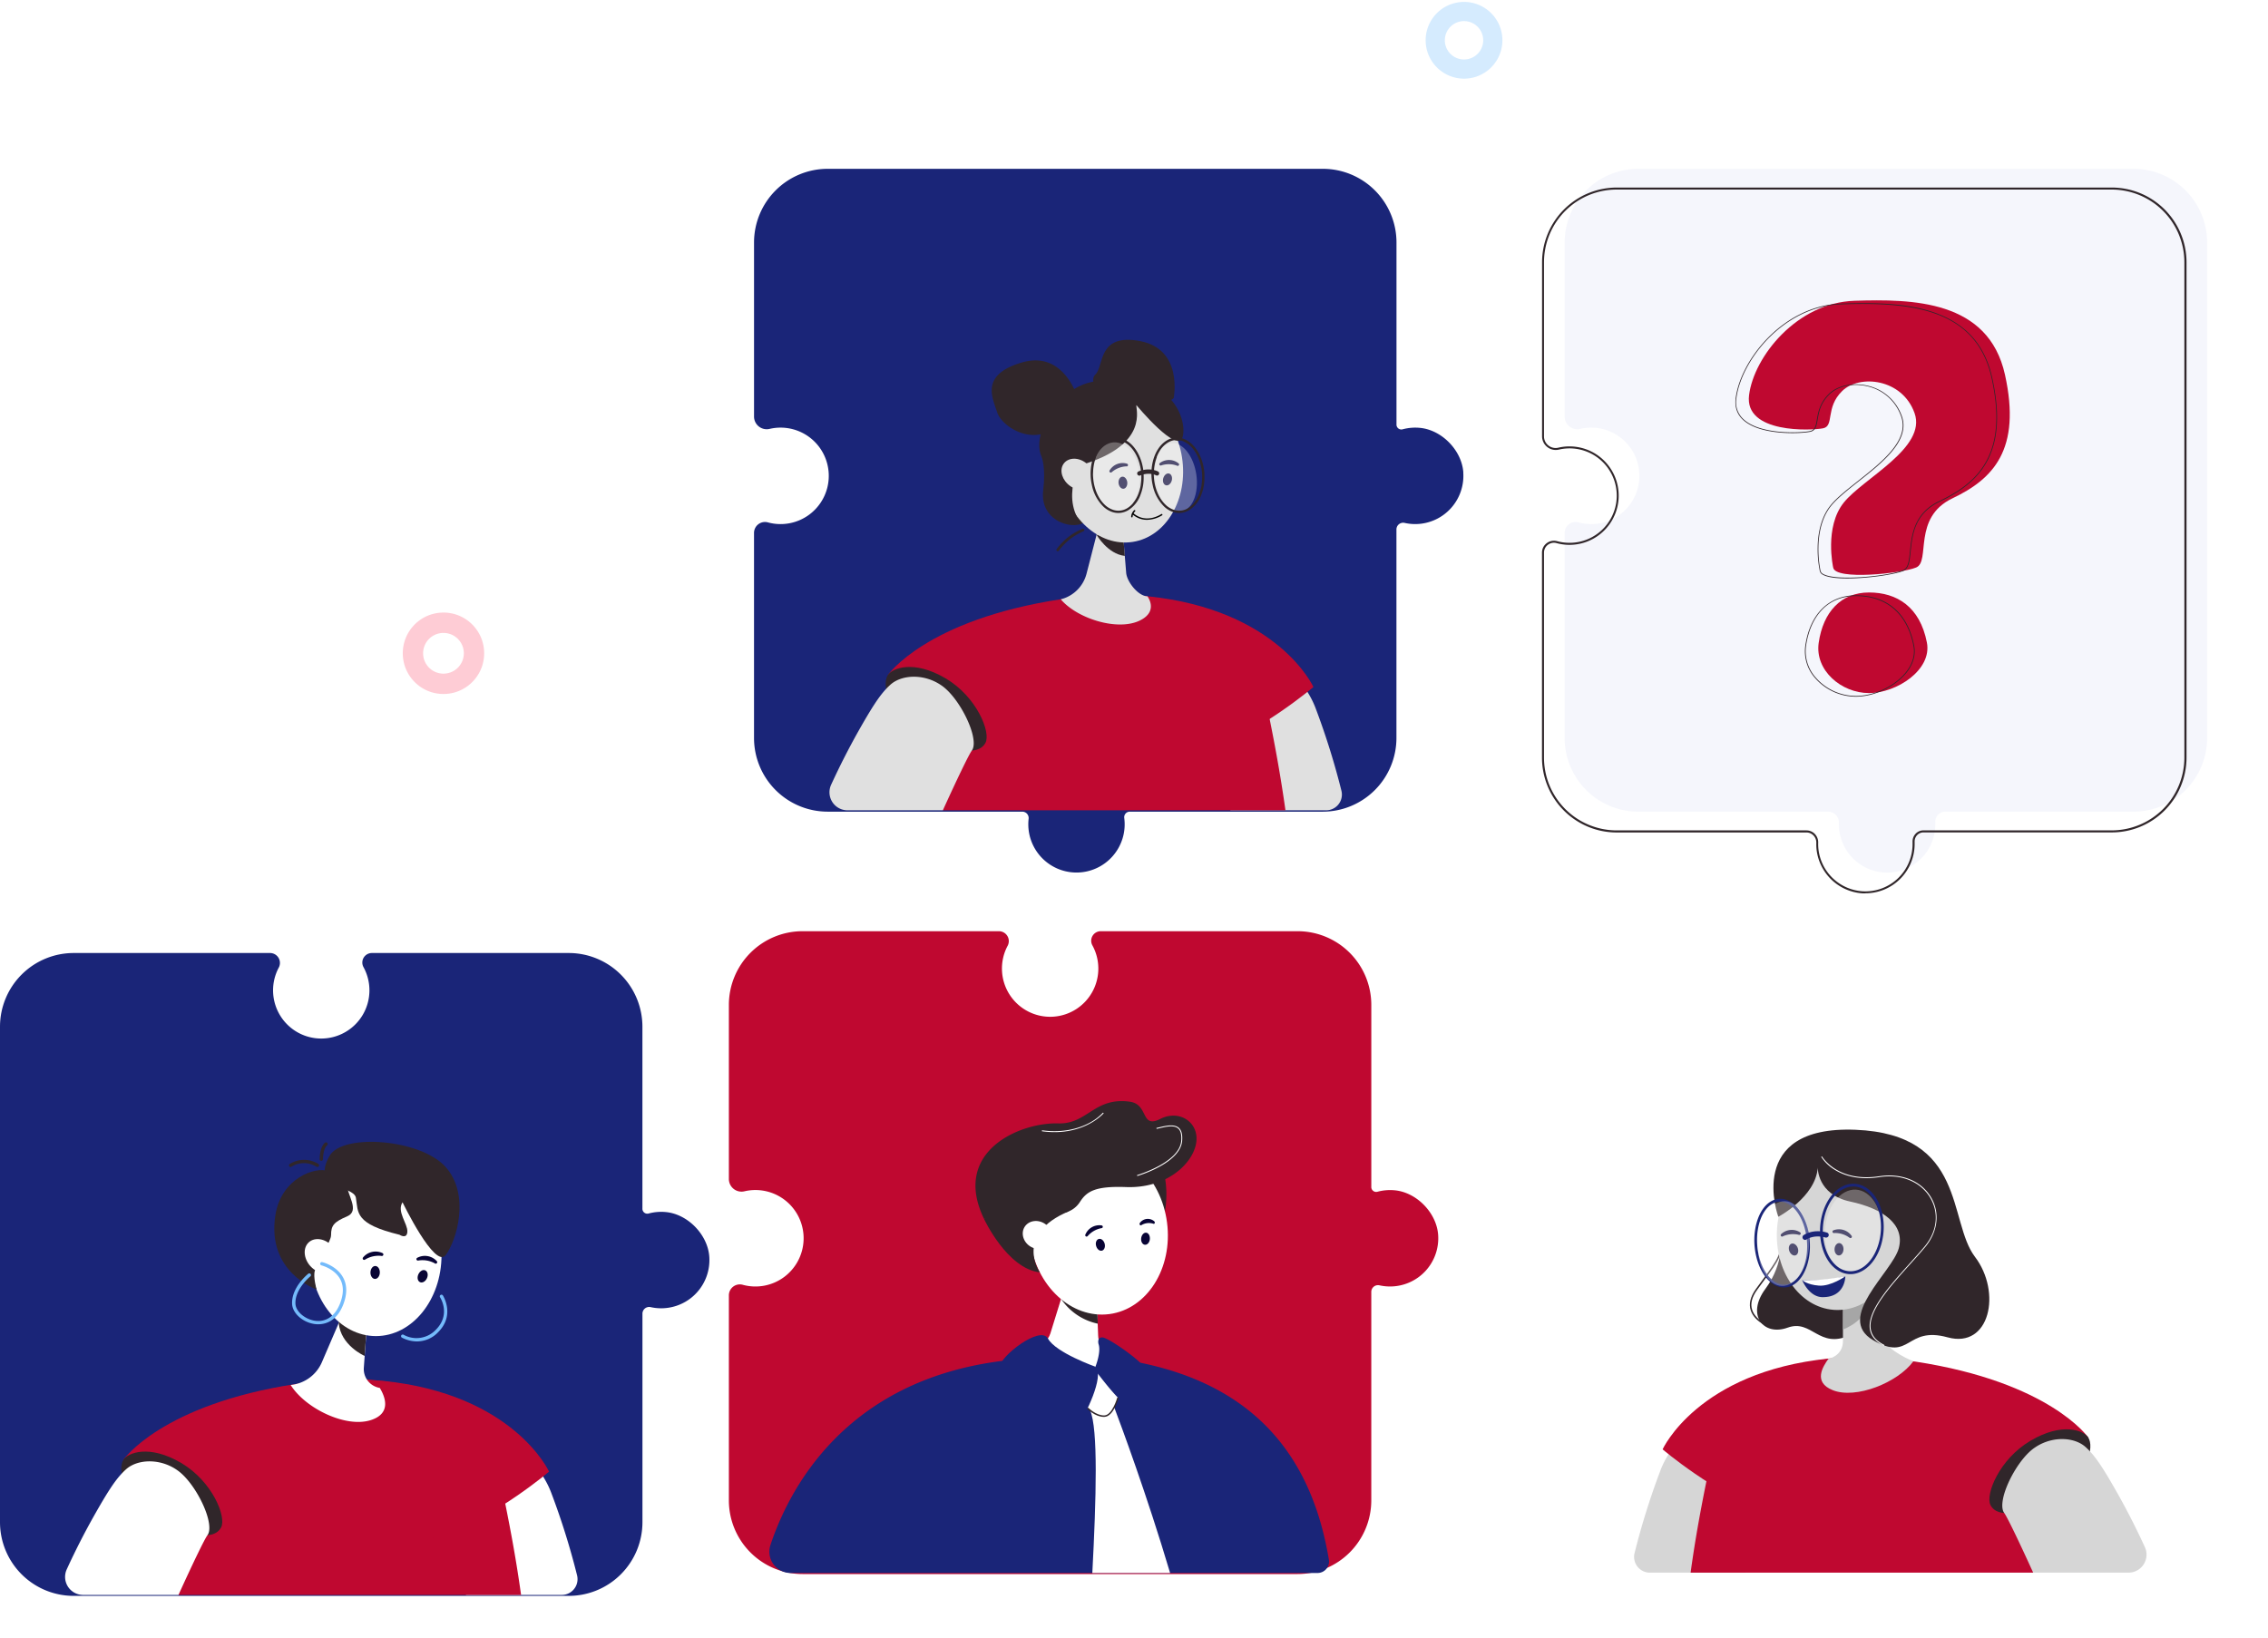 <svg width="591" height="427" fill="none" xmlns="http://www.w3.org/2000/svg"><path opacity=".3" d="M381.5 18a7.5 7.5 0 100-15 7.5 7.5 0 000 15z" stroke="#74BBFB" stroke-width="5"/><path d="M381.317 123.14c-.393-5.724-5.574-11.067-11.279-11.618a12.74 12.74 0 00-4.468.354 1.268 1.268 0 01-1.568-.698 1.257 1.257 0 01-.102-.614v-47.35c0-5.096-2.023-9.983-5.623-13.586A19.188 19.188 0 00344.703 44H215.689a19.193 19.193 0 00-13.575 5.627 19.226 19.226 0 00-5.626 13.587v45.363a3.31 3.31 0 001.253 2.587 3.3 3.3 0 002.804.625 12.554 12.554 0 0114.24 6.925 12.58 12.58 0 01-3.843 15.372 12.552 12.552 0 01-10.834 2.076 2.847 2.847 0 00-2.491.473 2.85 2.85 0 00-1.133 2.27v53.433a19.234 19.234 0 005.624 13.589 19.202 19.202 0 0013.577 5.629h50.714a1.652 1.652 0 011.241.567 1.667 1.667 0 01.398 1.306 12.578 12.578 0 007.427 12.932 12.537 12.537 0 0014.538-3.279 12.57 12.57 0 002.955-9.898 1.448 1.448 0 01.358-1.143 1.441 1.441 0 011.093-.485h50.276c5.093 0 9.977-2.025 13.578-5.629a19.226 19.226 0 005.624-13.589v-54.325a1.748 1.748 0 012.111-1.724 12.553 12.553 0 0014.356-7.405 12.572 12.572 0 00.946-5.722l.017-.022z" fill="#1A2578"/><path d="M345.582 211.202h-24.968c-1.675-6.192-3.222-11.692-4.503-16.029-1.627-5.535-2.807-9.189-3.218-9.95-1.644-3.063 4.669-12.458 9.894-15.315a10.178 10.178 0 012.907-1.116c3.226-.634 5.443 1.203 7.533 3.803 1.552 1.925 4.747 3.5 7.471 7.753a23.352 23.352 0 012.155 4.324 193.348 193.348 0 016.702 21.441 4.106 4.106 0 01-3.973 5.089z" fill="#E0E0E0"/><path d="M305.833 103.79s2.583-12.69-8.683-14.877c-11.266-2.188-9.447 6.664-11.699 8.673-2.251 2.008 2.4 8.952 7.791 10.3 5.39 1.348 12.591-4.096 12.591-4.096z" fill="#30262A"/><path d="M334.967 211.201h-89.274s-3.593-12.75-2.894-18.71c.315-2.696.687-5.312 1.128-7.82.292-1.703.618-3.349.98-4.936.083-.381.19-.756.319-1.124a5.935 5.935 0 011.04-1.882c3.629-4.275 11.9 1.689 14.554-3.964 0 0 4.599-10.388 16.832-15.315a34.061 34.061 0 016.265-1.842 41.567 41.567 0 0112.643-.407l1.211.14h.031l1.232.157c9.806 1.282 21.046 4.083 26.669 13.294a23.56 23.56 0 012.959 7.771c.7 3.501 1.443 7.089 2.186 10.843 1.443 7.176 2.881 14.956 4.119 23.795z" fill="#BF0830"/><path d="M231.345 175.959l25.462 17.63s45.712 6.66 58.058 2.07c14.112-5.251 27.39-16.593 27.39-16.593s-9.155-20.194-43.26-23.659c-3.965-.403-18.637.192-22.515.778-35.176 5.343-45.135 19.774-45.135 19.774z" fill="#BF0830"/><path d="M231.345 175.959c-1.605 2.477-.031 9.662 8.507 14.856 8.539 5.194 15.062 6.358 16.955 2.774 1.425-2.7-2.265-11.989-10.401-16.781-8.385-4.94-13.911-2.612-15.061-.849z" fill="#30262A"/><path d="M253.239 195.637c-.717.954-3.611 6.905-7.546 15.565h-24.854a4.683 4.683 0 01-3.949-2.159 4.696 4.696 0 01-.318-4.492 191.008 191.008 0 017.127-14.003c3.427-6.056 5.298-8.939 7.209-10.987.35-.372.699-.714 1.058-1.046a7.191 7.191 0 011.556-1.077c3.2-1.662 7.974-1.404 11.704 1.151.179.118.358.245.533.381 3.24 2.481 6.518 8.047 7.607 12.213.498 1.947.529 3.57-.127 4.454zm23.188-39.416c4.372 5.102 14.917 8.348 20.662 5.482 4.896-2.437 1.906-6.274 1.906-6.274-2.387-.057-5.334-3.75-5.535-6.127l-.236-2.927-.118-1.448-.385-4.639-.341-4.165-1.403-17.066-4.464 17.346-.761 2.958-2.623 10.191a9.284 9.284 0 01-6.623 6.634l-.079.035z" fill="#E0E0E0"/><path d="M285.73 139.361s2.868 5.045 7.376 5.535l-.385-4.638c-2.811-.56-6.991-.897-6.991-.897zm-14.26-20.164s1.08 2.669.371 8.599c-1.04 8.677 8.989 10.672 11.052 7.92.254-.337-2.339-14.418-2.339-14.418l-3.313-1.313-5.771-.788z" fill="#30262A"/><path d="M295.184 141.243c8.759-1.361 14.5-11.231 12.823-22.047-1.677-10.815-10.136-18.48-18.895-17.12-8.759 1.36-14.5 11.231-12.824 22.046 1.677 10.816 10.137 18.481 18.896 17.121z" fill="#E0E0E0"/><path d="M296.131 105.589c-.345.669 3.712 10.353-14.558 15.656-18.27 5.304-10.584-19.078 3.095-21.73 19.748-3.824 24.714 9.097 23.551 14.204-1.163 5.106-12.088-8.13-12.088-8.13z" fill="#30262A"/><path d="M283.108 117.714s-6.374 9.224-2.457 17.035c0 0-5.168-4.148-5.544-5.934-.376-1.785-.214-8.489-.214-8.489l8.215-2.612z" fill="#30262A"/><path d="M278.88 126.684c2.064 1.435 4.604 1.221 5.683-.481 1.08-1.702.263-4.245-1.801-5.689-2.063-1.444-4.599-1.22-5.683.482-1.084 1.702-.258 4.249 1.801 5.688z" fill="#E0E0E0"/><path d="M293.723 121.547a.369.369 0 00-.061-.691 3.933 3.933 0 00-4.512 1.75.367.367 0 00.092.508.403.403 0 00.272.047.396.396 0 00.239-.139 6.255 6.255 0 013.742-1.471.363.363 0 00.228-.004zm-2.239 4.411c.11.875.704 1.505 1.312 1.426.608-.078 1.049-.84.944-1.706-.105-.866-.699-1.505-1.311-1.427-.612.079-1.05.841-.945 1.707zm15.407-4.529a.366.366 0 00.205-.665 3.954 3.954 0 00-4.844-.083.367.367 0 00-.109.503.403.403 0 00.507.109 6.273 6.273 0 014.022.066c.064.046.14.07.219.07zm-3.764 3.225c-.232.84.074 1.659.686 1.825.612.166 1.29-.377 1.521-1.217.232-.84-.078-1.658-.686-1.829-.608-.17-1.272.377-1.521 1.221z" fill="#080435"/><path opacity=".3" d="M291.335 133.546c3.419-.212 5.939-4.468 5.628-9.507-.312-5.039-3.336-8.952-6.756-8.74-3.42.212-5.939 4.468-5.628 9.507.311 5.039 3.336 8.952 6.756 8.74zm9.605-11.019c-.174 4.814 2.134 9.601 5.155 10.66 3.021 1.059 5.618-2.009 5.793-6.84.175-4.831-2.134-9.626-5.155-10.659-3.021-1.033-5.605 2.026-5.793 6.839z" fill="#fff"/><path d="M285.202 120.024c-.048.14-.092.276-.131.438-.016.04-.029.081-.04.123-.026.078-.043.161-.065.249-.022.087-.04.14-.057.214l-.053.232c-.01.039-.019.079-.026.118.002.04.002.079 0 .119 0 .039 0 .078-.026.113a52.98 52.98 0 00-.079.477c-.026.162-.043.315-.061.473v.131l.026.057v.061a.068.068 0 010 .04.065.065 0 010 .039c0 .048.035.096.053.14a12.369 12.369 0 01.148-1.615c.074-.495.182-.985.324-1.465l-.013.056zm0 0c-.048.14-.092.276-.131.438-.016.04-.029.081-.04.123-.026.078-.043.161-.065.249-.022.087-.04.14-.057.214l-.053.232c-.01.039-.019.079-.026.118.002.04.002.079 0 .119 0 .039 0 .078-.026.113a52.98 52.98 0 00-.079.477c-.026.162-.043.315-.061.473v.131l.026.057v.061a.068.068 0 010 .04.065.065 0 010 .039c0 .048.035.096.053.14a12.369 12.369 0 01.148-1.615c.074-.495.182-.985.324-1.465l-.013.056zm0 0c-.048.14-.092.276-.131.438-.016.04-.029.081-.04.123-.026.078-.043.161-.065.249-.022.087-.04.14-.057.214l-.053.232c-.01.039-.019.079-.026.118.002.04.002.079 0 .119 0 .039 0 .078-.026.113a52.98 52.98 0 00-.079.477c-.026.162-.043.315-.061.473v.096a.267.267 0 010 .04l.026.056v.062a.065.065 0 010 .039.065.065 0 010 .039c0 .049.035.097.053.14a12.354 12.354 0 01.148-1.614c.074-.496.182-.986.324-1.466l-.013.052zm0 0c-.048.14-.092.276-.131.438-.016.04-.029.081-.04.123-.026.078-.043.161-.065.249-.022.087-.04.14-.057.214l-.053.232c-.01.039-.019.079-.026.118.002.04.002.079 0 .119 0 .039 0 .078-.026.113a52.98 52.98 0 00-.079.477c-.026.162-.043.315-.061.473v.144l.026.057v.061a.068.068 0 010 .04.065.065 0 010 .039c0 .048.035.096.053.14a12.354 12.354 0 01.148-1.614c.074-.496.182-.986.324-1.466l-.013.043zm12.814 3.628c0-.385-.053-.757-.101-1.138-.437-3.352-2.094-6.323-4.394-7.675a6.308 6.308 0 00-.874-.437 4.946 4.946 0 00-4.402.372c-1.749 1.023-3.061 2.988-3.677 5.495a12.88 12.88 0 00-.302 1.773c-.07.646-.092 1.297-.065 1.947.019.528.071 1.054.153 1.575.039.25.087.503.144.744a10.827 10.827 0 003.117 5.824 6.315 6.315 0 001.972 1.225 4.965 4.965 0 002.614.285 5.365 5.365 0 001.788-.652 7.876 7.876 0 003.244-4.127c.301-.802.52-1.634.652-2.481.13-.904.168-1.818.113-2.73h.018zm-.735 2.652a11.619 11.619 0 01-.621 2.354 8.46 8.46 0 01-1.425 2.476v.031a5.922 5.922 0 01-1.53 1.313 4.373 4.373 0 01-3.882.324 5.795 5.795 0 01-2.02-1.313c-1.478-1.427-2.496-3.632-2.855-6.091a19.034 19.034 0 01-.113-1.147 6.99 6.99 0 010-1.102c.013-.55.062-1.098.148-1.641.074-.496.182-.985.324-1.466.071-.264.157-.524.258-.779a.109.109 0 010-.044.254.254 0 000-.039.323.323 0 010-.044c.174-.475.39-.933.647-1.369a6.548 6.548 0 012.317-2.438 4.396 4.396 0 013.882-.324c.229.088.451.194.664.316 2.235 1.225 3.83 4.104 4.237 7.368.054.382.086.766.096 1.151.029.824-.019 1.649-.144 2.464h.017zm-12.079-6.28c-.048.14-.092.276-.131.438-.016.04-.029.081-.04.123-.026.078-.043.161-.065.249-.022.087-.04.14-.057.214l-.053.232c-.01.039-.019.079-.026.118.002.04.002.079 0 .119 0 .039 0 .078-.026.113a52.98 52.98 0 00-.079.477c-.026.162-.043.315-.061.473v.14l.026.057v.061a.065.065 0 010 .039.068.068 0 010 .04c0 .048.035.096.053.14a12.354 12.354 0 01.148-1.615c.074-.495.182-.985.324-1.466l-.013.048zm0 0c-.048.14-.092.276-.131.438-.016.04-.029.081-.04.123-.026.078-.043.161-.065.249-.022.087-.04.14-.057.214l-.053.232c-.01.039-.019.079-.026.118.002.04.002.079 0 .119 0 .039 0 .078-.026.113a52.98 52.98 0 00-.079.477c-.026.162-.043.315-.061.473v.131l.026.057v.061a.068.068 0 010 .04.065.065 0 010 .039c0 .048.035.096.053.14a12.369 12.369 0 01.148-1.615c.074-.495.182-.985.324-1.465l-.013.056zm0 0c-.048.14-.092.276-.131.438-.016.04-.029.081-.04.123-.026.078-.043.161-.065.249-.022.087-.04.14-.057.214l-.053.232c-.01.039-.019.079-.026.118.002.04.002.079 0 .119 0 .039 0 .078-.026.113a52.98 52.98 0 00-.079.477c-.026.162-.043.315-.061.473v.131l.026.057v.061a.068.068 0 010 .04.065.065 0 010 .039c0 .048.035.096.053.14a12.369 12.369 0 01.148-1.615c.074-.495.182-.985.324-1.465l-.013.056zm15.845 0c-.048.14-.092.276-.131.438-.016.04-.029.081-.04.123-.026.078-.043.161-.065.249-.022.087-.039.14-.057.214l-.052.232c-.011.039-.02.079-.027.118.002.04.002.079 0 .119 0 .039 0 .078-.026.113l-.079.477c-.026.162-.043.315-.061.473v.131l.026.057v.061a.068.068 0 010 .04.065.065 0 010 .039c0 .048.035.096.053.14a12.37 12.37 0 01.149-1.615c.074-.495.182-.985.323-1.465l-.013.056zm0 0c-.048.14-.092.276-.131.438-.016.04-.029.081-.04.123-.026.078-.043.161-.065.249-.022.087-.039.14-.057.214l-.052.232c-.011.039-.02.079-.027.118.002.04.002.079 0 .119 0 .039 0 .078-.026.113l-.079.477c-.026.162-.043.315-.061.473v.131l.026.057v.061a.068.068 0 010 .04.065.065 0 010 .039c0 .048.035.096.053.14a12.37 12.37 0 01.149-1.615c.074-.495.182-.985.323-1.465l-.013.056zm0 0c-.048.14-.092.276-.131.438-.016.04-.029.081-.04.123-.026.078-.043.161-.065.249-.022.087-.039.14-.057.214l-.052.232c-.011.039-.02.079-.027.118.002.04.002.079 0 .119 0 .039 0 .078-.026.113l-.079.477c-.026.162-.043.315-.061.473v.096a.134.134 0 010 .04l.026.056v.062a.065.065 0 010 .039.065.065 0 010 .039c0 .049.035.097.053.14a12.355 12.355 0 01.149-1.614c.074-.496.182-.986.323-1.466l-.013.052zm0 0c-.048.14-.092.276-.131.438-.016.04-.029.081-.04.123-.026.078-.043.161-.065.249-.022.087-.039.14-.057.214l-.052.232c-.011.039-.02.079-.027.118.002.04.002.079 0 .119 0 .039 0 .078-.026.113l-.079.477c-.026.162-.043.315-.061.473v.144l.026.057v.061a.068.068 0 010 .04.065.065 0 010 .039c0 .048.035.096.053.14a12.355 12.355 0 01.149-1.614c.074-.496.182-.986.323-1.466l-.013.043zm12.814 3.628c0-.385-.053-.757-.101-1.138-.437-3.352-2.094-6.323-4.393-7.675a6.32 6.32 0 00-.875-.437 4.946 4.946 0 00-4.402.372c-1.749 1.023-3.06 2.988-3.677 5.495a12.877 12.877 0 00-.302 1.773 13.322 13.322 0 00-.065 1.947c.02.528.071 1.054.153 1.575.039.25.087.503.144.744a10.827 10.827 0 003.117 5.824 6.315 6.315 0 001.972 1.225 4.965 4.965 0 002.614.285 5.365 5.365 0 001.788-.652 7.876 7.876 0 003.244-4.127c.302-.802.52-1.634.652-2.481.13-.904.168-1.818.113-2.73h.018zm-.735 2.652a11.682 11.682 0 01-.62 2.354 8.486 8.486 0 01-1.426 2.476v.031a5.905 5.905 0 01-1.53 1.313 4.373 4.373 0 01-3.882.324 5.795 5.795 0 01-2.02-1.313c-1.477-1.427-2.496-3.632-2.855-6.091a19.034 19.034 0 01-.113-1.147 7.112 7.112 0 010-1.102c.013-.55.062-1.098.148-1.641.074-.496.182-.985.324-1.466.071-.264.157-.524.258-.779a.109.109 0 010-.044.254.254 0 000-.039.323.323 0 010-.044c.174-.475.391-.933.647-1.369a6.556 6.556 0 012.317-2.438 4.396 4.396 0 013.882-.324c.229.088.451.194.665.316 2.234 1.225 3.829 4.104 4.236 7.368.054.382.086.766.096 1.151.029.824-.019 1.649-.144 2.464h.017zm-12.079-6.28c-.048.14-.092.276-.131.438-.016.04-.029.081-.04.123-.026.078-.043.161-.065.249-.022.087-.039.14-.057.214l-.052.232c-.011.039-.02.079-.027.118.002.04.002.079 0 .119 0 .039 0 .078-.026.113l-.079.477c-.026.162-.043.315-.061.473v.14l.026.057v.061a.065.065 0 010 .039.068.068 0 010 .04c0 .048.035.096.053.14a12.355 12.355 0 01.149-1.615c.074-.495.182-.985.323-1.466l-.013.048zm0 0c-.048.14-.092.276-.131.438-.016.04-.029.081-.04.123-.026.078-.043.161-.065.249-.022.087-.039.14-.057.214l-.052.232c-.011.039-.02.079-.027.118.002.04.002.079 0 .119 0 .039 0 .078-.026.113l-.079.477c-.026.162-.043.315-.061.473v.131l.026.057v.061a.068.068 0 010 .04.065.065 0 010 .039c0 .048.035.096.053.14a12.37 12.37 0 01.149-1.615c.074-.495.182-.985.323-1.465l-.013.056zm0 0c-.048.14-.092.276-.131.438-.016.04-.029.081-.04.123-.026.078-.043.161-.065.249-.022.087-.039.14-.057.214l-.052.232c-.011.039-.02.079-.027.118.002.04.002.079 0 .119 0 .039 0 .078-.026.113l-.079.477c-.026.162-.043.315-.061.473v.131l.026.057v.061a.068.068 0 010 .04.065.065 0 010 .039c0 .048.035.096.053.14a12.37 12.37 0 01.149-1.615c.074-.495.182-.985.323-1.465l-.013.056z" fill="#30262A"/><path d="M298.886 135.488a5.679 5.679 0 01-3.738-1.391.187.187 0 01.177-.321c.023.008.045.02.063.036 3.327 2.797 7.069.294 7.227.184a.205.205 0 01.067-.031.184.184 0 01.143.027.172.172 0 01.052.052.195.195 0 01.029.141.195.195 0 01-.077.122 7.792 7.792 0 01-3.943 1.181z" fill="#020202"/><path d="M294.951 134.863a.192.192 0 01-.188-.184 2.503 2.503 0 01.721-1.628l.027-.03a.187.187 0 01.124-.07.189.189 0 01.212.156.185.185 0 01-.035.137l-.039.052a2.106 2.106 0 00-.634 1.37.195.195 0 01-.012.072.194.194 0 01-.171.121l-.005.004z" fill="#020202"/><path d="M301.579 123.954a.568.568 0 00.477-.458.566.566 0 00-.285-.597c-.087-.048-2.186-1.181-5.093-.022a.574.574 0 00-.309.309.575.575 0 00.31.746.568.568 0 00.436 0c2.422-.967 4.105-.053 4.118-.044.105.06.227.083.346.066zM280.83 103.76s-3.467-12.497-14.48-9.299c-11.012 3.199-7.733 9.189-6.483 13.053.931 2.871 6.199 6.879 11.616 5.627 5.417-1.251 9.347-9.381 9.347-9.381zm-5.198 39.911a.338.338 0 01-.293-.153.347.347 0 010-.389 15.767 15.767 0 016.724-5.295.346.346 0 01.268.003.349.349 0 01.186.461.357.357 0 01-.192.188 15.326 15.326 0 00-6.4 5.032.357.357 0 01-.293.153z" fill="#30262A"/><path d="M173.536 315.922a12.669 12.669 0 00-4.463.359 1.28 1.28 0 01-1.67-1.313v-47.35a19.235 19.235 0 00-5.624-13.589 19.18 19.18 0 00-6.23-4.166 19.179 19.179 0 00-7.348-1.463H96.893a2.489 2.489 0 00-2.124 1.208 2.487 2.487 0 00-.062 2.445 12.579 12.579 0 01-.164 12.431 12.56 12.56 0 01-10.762 6.207 12.542 12.542 0 01-10.828-6.091 12.577 12.577 0 01-.297-12.428 2.586 2.586 0 00-1.034-3.446 2.567 2.567 0 00-1.27-.326h-51.15a19.189 19.189 0 00-13.578 5.629A19.226 19.226 0 000 267.618v129.124a19.232 19.232 0 005.625 13.588 19.196 19.196 0 0013.576 5.63H148.21a19.197 19.197 0 0013.578-5.632 19.23 19.23 0 005.623-13.591v-54.325a1.758 1.758 0 01.644-1.363 1.75 1.75 0 011.464-.356c.912.204 1.845.307 2.78.306a12.559 12.559 0 0011.844-8.383c.574-1.627.808-3.355.686-5.077-.407-5.723-5.587-11.066-11.293-11.617z" fill="#1A2578"/><path d="M146.4 415.711h-24.963a747.347 747.347 0 00-4.499-16.033c-1.63-5.53-2.811-9.189-3.222-9.946-1.643-3.063 4.669-12.457 9.898-15.315a9.959 9.959 0 012.908-1.115c3.222-.635 5.438 1.198 7.532 3.798 1.548 1.929 4.744 3.5 7.467 7.753a23.485 23.485 0 012.156 4.328 191.749 191.749 0 016.702 21.441 4.12 4.12 0 01-2.185 4.672 4.102 4.102 0 01-1.794.417z" fill="#fff"/><path d="M135.781 415.711H46.507S42.918 402.96 43.617 397a133.82 133.82 0 011.124-7.819c.292-1.701.618-3.347.98-4.94.085-.381.192-.756.319-1.125a6.022 6.022 0 011.04-1.881c3.633-4.275 11.9 1.689 14.559-3.96 0 0 4.594-10.393 16.827-15.316a33.8 33.8 0 016.27-1.846 41.414 41.414 0 0112.638-.407l1.211.14h.035l1.228.153c9.807 1.287 21.051 4.087 26.669 13.298a23.667 23.667 0 012.955 7.767c.7 3.501 1.443 7.093 2.186 10.847 1.447 7.181 2.903 14.961 4.123 23.8z" fill="#BF0830"/><path d="M32.164 380.469l25.457 17.63s45.712 6.655 58.059 2.07c14.112-5.251 27.394-16.593 27.394-16.593s-9.159-20.194-43.26-23.66c-3.97-.402-18.641.188-22.52.779-35.17 5.343-45.13 19.774-45.13 19.774z" fill="#BF0830"/><path d="M32.163 380.469c-1.608 2.472-.03 9.662 8.508 14.855 8.538 5.194 15.057 6.358 16.95 2.775 1.43-2.7-2.26-11.99-10.4-16.781-8.386-4.94-13.912-2.613-15.057-.849z" fill="#30262A"/><path d="M54.054 400.146c-.713.95-3.611 6.901-7.546 15.565h-24.85a4.694 4.694 0 01-4.683-4.364 4.702 4.702 0 01.412-2.287 186.688 186.688 0 017.13-14.002c3.428-6.061 5.295-8.94 7.21-10.988.345-.372.695-.713 1.058-1.046a7.005 7.005 0 011.552-1.076c3.2-1.663 7.978-1.405 11.703 1.146.18.123.358.25.533.385 3.24 2.477 6.523 8.047 7.607 12.213.499 1.947.53 3.571-.126 4.454zm21.754-39.162a9.902 9.902 0 008.058-5.899l4.428-10.296 1.286-2.989 7.554-17.568-1.311 18.207-.792 10.939-.223 3.116a4.974 4.974 0 004.101 5.251h.044c1.342 2.188 3.2 6.638-2.348 8.406-6.523 2.078-17.05-3.063-20.858-9.15l.061-.017z" fill="#fff"/><path d="M88.272 344.487v.302c.437 5.868 6.707 8.612 6.707 8.612l.035-.035.79-10.94c-1.918-.704-4.65-1.426-6.246-.638-.814.424-1.343 1.247-1.286 2.699z" fill="#30262A"/><path d="M97.96 348.246c9.441 0 17.095-9.449 17.095-21.105 0-11.655-7.654-21.104-17.094-21.104-9.441 0-17.094 9.449-17.094 21.104 0 11.656 7.653 21.105 17.094 21.105z" fill="#fff"/><path d="M107.172 340.798a37.06 37.06 0 01-11.678-1.916s-.485 5.758 5.837 6.126c3.655.245 5.841-4.21 5.841-4.21z" fill="#fff"/><path d="M99.613 327.348a.388.388 0 00.257-.531.394.394 0 00-.213-.209 4.215 4.215 0 00-5.032 1.125.398.398 0 000 .551.438.438 0 00.55 0 6.679 6.679 0 014.18-.941.393.393 0 00.258.005zm-3.073 4.275c-.031.927.489 1.697 1.162 1.719.674.022 1.242-.713 1.273-1.641.03-.927-.49-1.697-1.163-1.719-.674-.022-1.242.713-1.273 1.641zm16.953-2.25c.06.008.121.002.178-.017a.397.397 0 00.15-.648 4.209 4.209 0 00-5.08-.875.393.393 0 00-.197.516.435.435 0 00.512.197 6.616 6.616 0 014.223.727.368.368 0 00.214.1zm-4.472 2.783c-.381.845-.193 1.751.437 2.031.629.28 1.416-.184 1.797-1.033.38-.849.192-1.75-.438-2.03-.629-.28-1.416.183-1.796 1.032z" fill="#080435"/><path d="M108.68 349.637a8.524 8.524 0 01-3.996-1.015.436.436 0 01.437-.748 6.936 6.936 0 008.486-1.313c3.9-3.938 1.185-8.248 1.067-8.428a.441.441 0 01.127-.608.436.436 0 01.607.127c.031.053 3.227 5.054-1.18 9.522a7.629 7.629 0 01-5.548 2.463z" fill="#74BBFB"/><path d="M92.744 312.207c.617 3.82-.363 6.787 11.367 9.627 0 0 1.932 1.278 2.042-.801.109-2.078-2.833-5.251-1.255-7.662 0 0 8.429 17.464 11.236 13.766 2.806-3.697 6.487-15.66 0-22.959-6.488-7.299-26.84-8.861-30.25-2.919-5.014 8.76 6.335 7.68 6.86 10.948z" fill="#30262A"/><path d="M85.557 305.272s5.168 1.286 4.94 3.601c-.227 2.315 3.41 6.682 0 8.143-3.41 1.462-4.24 2.337-4.227 4.897 0 1.785-3.109 5.723-4.228 9.303-.485 1.557.437 4.857.437 4.857s-13.058-4.411-10.724-19.328c1.513-9.71 10.532-12.79 13.802-11.473z" fill="#30262A"/><path d="M81.19 330.327c1.936 1.847 4.642 2.039 6.046.438 1.403-1.602.97-4.424-.962-6.275s-4.647-2.039-6.05-.438c-1.404 1.602-.971 4.424.966 6.275z" fill="#fff"/><path d="M82.912 345.165a6.674 6.674 0 01-1.084-.087c-3.025-.486-5.587-2.805-5.71-5.172-.227-4.328 4.032-7.767 4.21-7.912a.428.428 0 01.486-.04.44.44 0 01.061.727c-.043.035-4.088 3.309-3.882 7.177.1 1.947 2.378 3.938 4.975 4.375 2.93.469 5.351-1.168 6.645-4.493.945-2.429.971-4.529.08-6.245-1.457-2.796-4.88-3.667-4.915-3.675a.447.447 0 01-.281-.196.432.432 0 01.02-.496.446.446 0 01.297-.171.427.427 0 01.174.014c.153.035 3.847.976 5.482 4.122 1.01 1.947.997 4.292-.039 6.966-1.692 4.328-4.63 5.106-6.519 5.106z" fill="#74BBFB"/><path d="M75.75 304.182a.433.433 0 01-.425-.324.437.437 0 01.207-.494 7.033 7.033 0 017.402 0 .44.44 0 01.128.622.44.44 0 01-.627.096 6.173 6.173 0 00-6.466 0 .436.436 0 01-.218.1zm7.98-1.606a.437.437 0 01-.437-.437c0-.127 0-3.142 1.377-4.284a.437.437 0 01.555.678c-.874.726-1.062 2.844-1.058 3.597a.437.437 0 01-.437.438v.008z" fill="#30262A"/><g filter="url(#filter0_d_12461_820)"><path d="M574.527 391.054c0 2.524-.497 5.023-1.463 7.355a19.212 19.212 0 01-10.394 10.401 19.168 19.168 0 01-7.349 1.462H426.316a19.191 19.191 0 01-13.575-5.627 19.229 19.229 0 01-5.626-13.587v-53.436a2.866 2.866 0 012.327-2.8 2.851 2.851 0 011.302.056 12.543 12.543 0 0010.82-2.084 12.565 12.565 0 005.011-9.822 12.577 12.577 0 00-4.656-9.995 12.546 12.546 0 00-10.738-2.472 3.29 3.29 0 01-2.805-.621 3.296 3.296 0 01-1.256-2.586v-45.364c0-5.097 2.023-9.985 5.623-13.589a19.194 19.194 0 0113.578-5.629h51.15a2.585 2.585 0 012.216 1.235 2.577 2.577 0 01.088 2.537 12.58 12.58 0 005.454 17.207 12.557 12.557 0 006.499 1.294 12.558 12.558 0 0010.141-6.535 12.586 12.586 0 00-.033-12.071 2.483 2.483 0 01.052-2.455 2.476 2.476 0 012.134-1.212h51.303a19.195 19.195 0 0117.74 11.864 19.234 19.234 0 011.462 7.354v129.12z" fill="#fff"/></g><path d="M429.914 409.902h24.964c1.674-6.192 3.222-11.692 4.503-16.028 1.626-5.536 2.807-9.189 3.217-9.951 1.644-3.063-4.669-12.458-9.893-15.315a10.19 10.19 0 00-2.907-1.116c-3.227-.634-5.443 1.204-7.537 3.803-1.548 1.925-4.744 3.5-7.467 7.754a23.38 23.38 0 00-2.156 4.323 191.683 191.683 0 00-6.702 21.441 4.115 4.115 0 00.752 3.514 4.104 4.104 0 003.226 1.575z" fill="#D6D6D6"/><path d="M440.542 409.902h89.274s3.593-12.751 2.894-18.711a136.406 136.406 0 00-1.128-7.82 93.477 93.477 0 00-.979-4.935 9.74 9.74 0 00-.319-1.125 5.948 5.948 0 00-1.041-1.882c-3.629-4.275-11.9 1.69-14.558-3.964 0 0-4.595-10.388-16.827-15.315a34.107 34.107 0 00-6.265-1.842 41.574 41.574 0 00-12.644-.407l-1.211.14h-.035l-1.233.157c-9.806 1.282-21.05 4.083-26.668 13.294a23.593 23.593 0 00-2.96 7.771c-.699 3.501-1.442 7.089-2.186 10.843-1.447 7.177-2.903 14.957-4.114 23.796z" fill="#BF0830"/><path d="M544.156 374.66l-25.462 17.63s-45.712 6.659-58.058 2.069c-14.113-5.251-27.39-16.593-27.39-16.593s9.155-20.194 43.281-23.659c3.966-.403 18.638.192 22.515.779 35.155 5.342 45.114 19.774 45.114 19.774z" fill="#BF0830"/><path d="M544.156 374.659c1.609 2.477.035 9.662-8.503 14.878-8.539 5.216-15.061 6.358-16.954 2.774-1.426-2.7 2.264-11.989 10.4-16.781 8.381-4.962 13.907-2.634 15.057-.871z" fill="#30262A"/><path d="M522.261 394.337c.712.954 3.611 6.901 7.546 15.565h24.841a4.694 4.694 0 004.683-4.364 4.698 4.698 0 00-.412-2.287 191.402 191.402 0 00-7.126-14.003c-3.428-6.056-5.299-8.939-7.214-10.987a19.943 19.943 0 00-1.053-1.046 7.158 7.158 0 00-1.557-1.076c-3.2-1.663-7.978-1.405-11.703 1.15a9.348 9.348 0 00-.534.381c-3.239 2.481-6.522 8.047-7.607 12.213-.489 1.969-.52 3.57.136 4.454z" fill="#D6D6D6"/><path d="M461.768 346.252l.123-.381c-.044 0-4.298-1.4-5.303-4.45-.521-1.584-.084-3.356 1.311-5.251.651-.901 1.25-1.715 1.801-2.459 3.782-5.137 5.198-7.058 4.604-11.539l-.394.053c.573 4.323-.712 6.069-4.529 11.25-.551.744-1.15 1.557-1.801 2.459-1.465 2.026-1.924 3.938-1.36 5.631 1.058 3.225 5.369 4.63 5.548 4.687z" fill="#30262A"/><path d="M464.098 322.181s.993 6.944-4.066 13.753c-5.058 6.809-.529 12.401 5.802 10.112 6.33-2.288 8.079 5.689 16.232 1.974 8.154-3.715-17.968-25.839-17.968-25.839z" fill="#30262A"/><path d="M490.767 348.912l-3.498-10.116-1.01-2.937-5.932-17.271-.057 17.429-.031 10.462v2.98c.062 4.013-3.794 4.726-3.794 4.726-1.434 1.987-4.049 6.065 1.106 8.148 6.059 2.446 16.993-1.982 21.033-7.509-.013 0-6.707-2.682-7.817-5.912z" fill="#D6D6D6"/><path d="M487.321 338.511c0 .092-.022.188-.039.285-.831 5.557-6.995 7.714-6.995 7.714l-.035-.03.03-10.463c1.88-.529 4.53-1.024 5.994-.157.77.45 1.207 1.295 1.045 2.651z" fill="#A6A6A6"/><path d="M463.076 320.089c.835-11.096 8.796-19.542 17.784-18.863 8.989.678 15.595 10.221 14.76 21.318-.835 11.097-8.796 19.542-17.785 18.864-8.989-.678-15.594-10.235-14.759-21.319z" fill="#D6D6D6"/><path d="M493.215 325.397c-1.976 1.619-4.569 1.606-5.789-.03-1.219-1.637-.607-4.284 1.369-5.908 1.976-1.623 4.568-1.61 5.788.031 1.22 1.641.608 4.284-1.368 5.907z" fill="#D6D6D6"/><path d="M469.607 333.654a35.39 35.39 0 0011.253-.989s.048 5.518-5.998 5.431c-3.519-.066-5.255-4.442-5.255-4.442z" fill="#1A2578"/><path d="M469.607 333.654s1.259 1.217 4.398 1.44c3.139.223 6.855-2.429 6.855-2.429s-6.837 1.326-11.253.989z" fill="#fff"/><path d="M477.76 321.376a.359.359 0 01-.232-.236.371.371 0 01.241-.469 4.022 4.022 0 014.712 1.431.375.375 0 01-.052.525.408.408 0 01-.525-.052 6.318 6.318 0 00-3.934-1.19.394.394 0 01-.21-.009zm2.619 4.293c-.035.875-.59 1.584-1.228 1.553-.638-.031-1.132-.766-1.097-1.654.034-.888.59-1.58 1.232-1.553.643.026 1.133.77 1.093 1.654zm-15.974-3.356a.368.368 0 01-.39-.404.375.375 0 01.132-.253 4.02 4.02 0 014.896-.472.377.377 0 01.153.503.404.404 0 01-.503.153 6.333 6.333 0 00-4.07.389.39.39 0 01-.218.084zm4.056 2.97c.302.832.057 1.685-.55 1.904-.608.219-1.338-.28-1.64-1.112-.302-.831-.057-1.689.551-1.907.608-.219 1.338.297 1.639 1.115z" fill="#080435"/><path d="M473.677 304.337s-.175 7.001 8.433 8.839 14.331 5.981 12.679 12.164c-1.653 6.183-16.64 18.138-6.716 23.953 9.924 5.815 8.438-3.746 19.446-.722 11.009 3.024 14.148-11.758 7.109-21.003-7.039-9.246-2.186-31.943-31.123-33.099-28.938-1.155-20.111 22.676-20.111 22.676s9.719-5.111 10.283-12.808z" fill="#30262A"/><path d="M490.955 350.803c-2.103-1.037-3.341-2.446-3.673-4.179-.914-4.77 5.058-11.425 10.331-17.293 1.386-1.545 2.697-3.002 3.869-4.402 3.244-3.881 3.852-8.563 1.622-12.523-2.448-4.341-7.568-6.485-13.36-5.593-5.793.893-9.592-.595-11.774-1.995a10.606 10.606 0 01-3.401-3.304l.205-.113c.04.065 4.04 6.856 14.93 5.18 5.898-.91 11.109 1.278 13.605 5.689 2.243 3.986 1.614 8.887-1.648 12.79-1.171 1.4-2.483 2.862-3.873 4.407-5.246 5.828-11.166 12.435-10.274 17.091.323 1.681 1.482 2.993 3.545 4.013l-.104.232z" fill="#fff"/><path d="M462.839 335.12c-2.374-1.085-4.324-3.938-5.202-7.657-1.434-6.052.38-12.519 4.043-14.44a4.666 4.666 0 014.259-.101c2.374 1.085 4.323 3.938 5.202 7.649 1.434 6.038-.38 12.519-4.044 14.44a4.643 4.643 0 01-2.544.547 5.087 5.087 0 01-1.714-.438zm7.594-14.352c-.826-3.501-2.623-6.17-4.809-7.163a4.029 4.029 0 00-3.62.074c-3.393 1.75-5.036 7.876-3.672 13.613.826 3.5 2.623 6.17 4.809 7.167a4.042 4.042 0 003.615-.074c3.393-1.777 5.041-7.876 3.677-13.617z" fill="#1A2578"/><path opacity=".3" d="M490.246 318.173c.874 5.837-1.679 11.841-5.683 13.407-4.005 1.567-7.988-1.89-8.862-7.723-.874-5.833 1.679-11.815 5.683-13.407 4.005-1.593 7.988 1.89 8.862 7.723zm-18.996 2.91c.875 5.863-1.338 11.981-4.94 13.665-3.602 1.685-7.24-1.702-8.114-7.561-.875-5.859 1.338-11.981 4.94-13.665 3.602-1.685 7.24 1.702 8.114 7.561z" fill="#fff"/><path d="M479.128 331.252c-2.408-1.405-4.113-4.293-4.673-7.925-.962-6.235 1.854-12.689 6.282-14.37a5.99 5.99 0 015.282.438c2.404 1.4 4.1 4.288 4.656 7.911.966 6.249-1.85 12.69-6.283 14.37a5.938 5.938 0 01-2.623.412 6.206 6.206 0 01-2.641-.836zm1.863-21.621c-4.118 1.575-6.728 7.667-5.819 13.565.52 3.365 2.138 6.126 4.324 7.413a5.413 5.413 0 004.643.38c4.122-1.575 6.732-7.666 5.823-13.565-.516-3.36-2.129-6.126-4.311-7.403a5.28 5.28 0 00-4.66-.394v.004z" fill="#1A2578"/><path d="M470.324 323.174a.67.67 0 00.437-.127c.079-.057 1.937-1.312 4.918-.494a.7.7 0 00.835-.473.65.65 0 00-.063-.514.665.665 0 00-.413-.313c-3.594-1.037-5.955.617-6.06.683a.676.676 0 00-.153.945.639.639 0 00.216.204.644.644 0 00.283.089z" fill="#1A2578"/><path d="M555.927 44H426.918a19.193 19.193 0 00-13.576 5.627 19.225 19.225 0 00-5.625 13.587v45.363a3.298 3.298 0 001.256 2.587 3.294 3.294 0 002.805.625 12.554 12.554 0 0114.24 6.925 12.58 12.58 0 01-3.844 15.372 12.547 12.547 0 01-10.833 2.076 2.852 2.852 0 00-3.629 2.743v53.433a19.234 19.234 0 005.624 13.589 19.195 19.195 0 0013.578 5.629h49.454a2.853 2.853 0 012.829 2.971c-.013.526.004 1.052.052 1.575a12.579 12.579 0 004.296 8.281 12.552 12.552 0 0017.292-.843 12.577 12.577 0 003.472-8.659v-.573a2.596 2.596 0 011.543-2.534 2.578 2.578 0 011.023-.218h49.056c5.093 0 9.978-2.025 13.579-5.629a19.229 19.229 0 005.627-13.589V63.214a19.221 19.221 0 00-11.86-17.755 19.18 19.18 0 00-7.35-1.459z" fill="#F5F6FC"/><path d="M486.121 232.853h-.725a12.898 12.898 0 01-12.045-11.561c-.05-.534-.067-1.07-.052-1.606a2.65 2.65 0 00-.748-1.934 2.528 2.528 0 00-.832-.573 2.519 2.519 0 00-.991-.197h-49.45a19.476 19.476 0 01-13.756-5.712 19.51 19.51 0 01-5.707-13.769v-53.45a3.054 3.054 0 011.215-2.463 3.123 3.123 0 012.741-.534 12.294 12.294 0 0014.176-6.272 12.314 12.314 0 00-8.197-17.603 12.289 12.289 0 00-5.542.01 3.562 3.562 0 01-4.015-1.917 3.595 3.595 0 01-.357-1.549V68.36a19.51 19.51 0 015.709-13.766 19.477 19.477 0 0113.755-5.71h129.009a19.472 19.472 0 0113.753 5.71 19.508 19.508 0 015.706 13.766v129.119a19.516 19.516 0 01-5.707 13.77 19.481 19.481 0 01-13.757 5.715h-49.082a2.262 2.262 0 00-1.649.705 2.405 2.405 0 00-.655 1.75v.582c0 3.401-1.35 6.663-3.752 9.069a12.814 12.814 0 01-9.058 3.761l.013.022zm-81.189-91.392a2.624 2.624 0 00-1.587.542 2.553 2.553 0 00-1.006 2.048v53.432a18.987 18.987 0 005.552 13.399 18.947 18.947 0 0013.387 5.557h49.45a3.066 3.066 0 012.186.928 3.166 3.166 0 01.874 2.315 12.98 12.98 0 00.053 1.54 12.386 12.386 0 003.74 7.669 12.364 12.364 0 007.81 3.423 12.284 12.284 0 009.137-3.347 12.316 12.316 0 003.848-8.944v-.56a2.949 2.949 0 01.8-2.153 2.777 2.777 0 012.028-.875h49.061a18.958 18.958 0 0013.389-5.56 18.987 18.987 0 005.554-13.4V68.36a18.988 18.988 0 00-5.548-13.389 18.954 18.954 0 00-13.373-5.563H421.278a18.95 18.95 0 00-13.387 5.557 18.986 18.986 0 00-5.552 13.4v45.367a3.038 3.038 0 001.152 2.385 3.023 3.023 0 002.586.568 12.807 12.807 0 0112.558 4.056 12.835 12.835 0 01-2.557 19.126 12.798 12.798 0 01-10.447 1.699 2.763 2.763 0 00-.699-.105z" fill="#30262A"/><path d="M477.691 147.91s-2.36-10.545 2.772-16.925c5.133-6.38 21.663-14.261 18.436-23.31-3.226-9.049-14.387-10.134-18.86-5.758-4.472 4.376-1.972 9.128-4.988 9.718-3.017.591-20.548 1.423-19.276-8.65 1.273-10.073 12.513-24.115 27.482-24.588 14.969-.472 34.874-.271 39.198 19.254 4.324 19.524-3.06 27.182-13.645 32.218-10.584 5.037-5.661 16.479-9.504 18.05-3.843 1.571-21.16 3.4-21.615-.009zm-3.772 19.643c1.149-8.073 5.862-13.127 13.115-13.127s13.26 3.719 15.079 13.039c1.39 7.106-7.843 13.18-15.079 13.18-7.235 0-14.147-5.934-13.115-13.092z" fill="#BF0830"/><path d="M481.377 150.772c-2.763 0-5.154-.271-6.361-.971a1.478 1.478 0 01-.826-1.042 29.173 29.173 0 01-.538-6.086c.044-3.151.66-7.601 3.331-10.918 1.592-1.982 4.28-4.104 7.122-6.353 6.33-5.006 13.505-10.677 11.297-16.86a12.105 12.105 0 00-8.884-7.876c-3.764-.876-7.611 0-9.806 2.139-2.343 2.306-2.745 4.66-3.06 6.564-.276 1.619-.49 2.897-1.976 3.19-2.575.503-13.076.989-17.488-3.146-1.556-1.453-2.186-3.343-1.906-5.614 1.277-9.982 12.386-24.194 27.574-24.67 7.572-.242 16.267-.29 23.608 2.13 8.612 2.831 13.74 8.454 15.673 17.188 2.024 9.119 1.617 16.19-1.238 21.603-2.334 4.428-6.177 7.736-12.459 10.721-6.558 3.115-7.122 8.751-7.542 12.864-.258 2.556-.468 4.577-1.967 5.19-2.125.888-9.076 1.947-14.554 1.947zm2.208-50.605c1.002 0 2.001.114 2.977.341a12.314 12.314 0 019.028 7.973c2.251 6.314-4.98 12.033-11.367 17.065-2.833 2.24-5.513 4.376-7.091 6.323-2.623 3.273-3.244 7.679-3.288 10.795a29.003 29.003 0 00.534 6.047 1.275 1.275 0 00.725.902c3.38 1.96 17.142.503 20.762-.981 1.395-.568 1.592-2.533 1.845-5.027.437-4.157 1.006-9.854 7.655-13.018 6.239-2.971 10.056-6.249 12.368-10.638 2.833-5.373 3.231-12.396 1.224-21.471-4.14-18.685-22.353-19.691-39.101-19.162-15.088.473-26.118 14.589-27.386 24.504a6.011 6.011 0 001.845 5.448c4.372 4.078 14.755 3.593 17.313 3.094 1.346-.267 1.547-1.427 1.818-3.032.306-1.816.731-4.311 3.122-6.66 1.661-1.628 4.241-2.503 7.017-2.503zm.017 81.419a14.127 14.127 0 01-10.558-4.787 10.509 10.509 0 01-2.623-8.437h.101-.101c1.18-8.266 6.121-13.197 13.199-13.197 8.136 0 13.522 4.66 15.179 13.127.476 2.438-.258 4.923-2.125 7.194-2.973 3.588-8.328 6.1-13.072 6.1zm0-26.224c-3.497 0-6.514 1.208-8.744 3.501-2.229 2.292-3.672 5.544-4.24 9.53a10.318 10.318 0 002.588 8.283 13.95 13.95 0 0010.414 4.717c4.673 0 9.981-2.481 12.901-6.034 1.827-2.218 2.549-4.651 2.085-7.032-1.652-8.362-6.973-12.965-15.004-12.965z" fill="#30262A"/><path d="M362.225 335.316c-.936.001-1.87-.102-2.784-.307a1.75 1.75 0 00-2.108 1.72v54.325a19.217 19.217 0 01-19.205 19.218H209.132a19.185 19.185 0 01-13.577-5.626 19.22 19.22 0 01-5.624-13.588v-53.436a2.863 2.863 0 011.132-2.271 2.854 2.854 0 012.492-.473 12.545 12.545 0 0010.833-2.075 12.58 12.58 0 003.844-15.372 12.569 12.569 0 00-8.579-6.939 12.554 12.554 0 00-5.661.013 3.29 3.29 0 01-2.807-.619 3.3 3.3 0 01-1.254-2.588v-45.364a19.233 19.233 0 015.624-13.589 19.19 19.19 0 0113.577-5.629h51.151a2.583 2.583 0 012.304 3.772 12.59 12.59 0 00.515 12.785 12.561 12.561 0 0011.437 5.716 12.555 12.555 0 0010.141-6.535 12.575 12.575 0 00-.033-12.071 2.483 2.483 0 01.052-2.455 2.483 2.483 0 012.134-1.212h51.304a19.187 19.187 0 0113.577 5.629 19.22 19.22 0 015.624 13.589v47.359a1.271 1.271 0 00.484 1.103 1.28 1.28 0 001.186.21 12.692 12.692 0 014.463-.359c5.71.551 10.886 5.894 11.284 11.618a12.575 12.575 0 01-3.341 9.453 12.554 12.554 0 01-9.189 3.998z" fill="#BF0830"/><path d="M335.107 409.994H223.34c.695-6.328 1.579-12.375 2.693-17.91.744-3.698 1.587-7.168 2.549-10.336.114-.389.236-.779.363-1.155a67.582 67.582 0 011.207-3.47s4.083-16.19 30.603-21.677a57.352 57.352 0 011.818-.355h.114a91.03 91.03 0 012.536-.411l.577-.079c.437-.066.896-.127 1.359-.184h.118a91.418 91.418 0 015.478-.503 102.87 102.87 0 013.209-.153h.048c1.035-.035 2.096-.055 3.183-.061h.267c2.331 0 4.564.074 6.697.223.591.044 1.172.092 1.749.144.717.07 1.421.145 2.116.232 2.548.307 5.074.773 7.564 1.396 12.499 3.159 20.985 9.994 26.9 20.019a67.515 67.515 0 015.88 13.403c2.05 6.209 3.554 13.202 4.739 20.877z" fill="#BF0830"/><path d="M343.322 409.994H206.011a5.54 5.54 0 01-5.247-7.286c4.809-14.488 19.389-42.882 60.446-48.002a89.52 89.52 0 014.341-.437c1.661-.135 3.365-.232 5.11-.294.704-.021 1.408-.052 2.116-.083l3.209-.153h.049c1.097-.052 2.185-.105 3.309-.135 2.103-.062 4.21-.062 6.317.078l.56.035c1.281.092 2.54.206 3.782.35 1.471.167 2.916.366 4.332.6.468.079.927.149 1.386.236.459.088.936.18 1.395.28 30.887 6.301 44.894 25.59 49.165 51.341a2.983 2.983 0 01-.676 2.422 2.985 2.985 0 01-2.283 1.048z" fill="#1A2578"/><path d="M286.544 361.554c-7.292 2.543-15.992-1.089-21.02-7.285.044 0 6.995-2.888 8.185-6.713l2.784-8.996.053-.171.826-2.678 1.067-3.452 6.282-20.273.827 20.163.31 7.566v.105l.179 4.441v.77l.123 3.063c.104 2.626 1.831 5.251 3.79 5.969.035-.009 1.242 5.859-3.406 7.491z" fill="#fff"/><path d="M286.077 345.014a15.301 15.301 0 01-9.579-6.463l-.123-.197c.059.006.118.014.175.026.98.145 5.898.875 9.312 1.313v.105l.18 4.441v.438l.035.337zm17.281-39.22a26.64 26.64 0 010 11.062c-1.276 6.157-7.532-8.97-7.532-8.97l7.532-2.092z" fill="#30262A"/><path d="M289.081 342.511c9.859-1.296 16.585-11.992 15.024-23.891-1.561-11.899-10.818-20.495-20.676-19.199-9.859 1.295-16.585 11.991-15.024 23.89 1.561 11.899 10.818 20.495 20.676 19.2z" fill="#fff"/><path d="M267.951 317.105l8.713-.905a6.34 6.34 0 004.709-2.858c1.783-2.796 3.934-4.231 12.062-3.938 10.295.385 17.093-5.758 18.204-11.149 1.137-5.501-4.132-9.233-9.303-6.608-5.172 2.626-2.951-3.811-7.922-4.494-9.29-1.277-11.03 5.895-18.642 5.658-9.972-.306-27.84 7.281-19.367 24.854l11.546-.56z" fill="#30262A"/><path d="M287.2 320.068a.37.37 0 00.166-.28.379.379 0 00-.015-.142.374.374 0 00-.18-.213.366.366 0 00-.137-.039 3.935 3.935 0 00-4.206 2.398.37.37 0 00.166.49.406.406 0 00.49-.167 6.22 6.22 0 013.497-1.991.4.4 0 00.219-.056zm-1.561 4.686c.227.841.909 1.387 1.517 1.221.608-.166.918-.984.691-1.824-.228-.841-.91-1.388-1.522-1.221-.612.166-.94.993-.686 1.824zm15.061-5.772a.254.254 0 00.197-.179.437.437 0 00-.14-.494 2.556 2.556 0 00-2.946-.263 2.552 2.552 0 00-.774.7.437.437 0 000 .512.261.261 0 00.188.119.27.27 0 00.214-.062 3.827 3.827 0 013.091-.359.251.251 0 00.17.026zm-3.326 3.746c-.11.875.31 1.628.94 1.707.629.079 1.224-.56 1.311-1.422.088-.862-.31-1.633-.935-1.711-.625-.079-1.207.56-1.316 1.426z" fill="#080435"/><path d="M256.405 317.678s6.02 13.001 14.554 13.955c0 0-6.899-9.907 7.646-15.946 0 0-13.356-2.1-22.2 1.991z" fill="#30262A"/><path d="M268.441 324.855c1.823 1.159 4.144.778 5.18-.876 1.036-1.654.402-3.898-1.425-5.058-1.827-1.16-4.145-.783-5.185.849-1.041 1.632-.398 3.921 1.43 5.085zm29.274 6.353a36.98 36.98 0 01-11.743.928s.9 5.689 7.104 4.551c3.607-.661 4.639-5.479 4.639-5.479z" fill="#fff"/><path d="M301.229 290.964c-2.846 0-3.104-2.481-3.104-2.503a.409.409 0 01.525-.442.39.39 0 01.142.079.407.407 0 01.142.285c.022.188.262 1.833 2.426 1.75a.41.41 0 01.42.394.409.409 0 01-.393.42l-.158.017z" fill="#BF0830"/><path d="M296.355 306.529l-.07-.236c.109-.035 11.065-3.282 11.516-8.927.131-1.597-.136-2.656-.814-3.238-1.084-.936-3.06-.477-4.809-.07a27.74 27.74 0 01-.782.18l-.053-.241.779-.175c1.801-.438 3.842-.875 5.023.118.739.639 1.032 1.75.896 3.444-.192 2.415-2.282 4.76-6.042 6.791a32.941 32.941 0 01-5.644 2.354zm-21.575-11.447a24.364 24.364 0 01-3.283-.228l.03-.245c5.587.757 9.618-.538 12.001-1.75 1.46-.711 2.78-1.68 3.895-2.862l.188.158c-.048.039-4.223 4.927-12.831 4.927zm6.02 63.204s7.918-2.451 10.021-.552c2.102 1.899.555 10.611-3.087 11.377-3.642.766-10.54-8.725-6.934-10.825z" fill="#fff"/><path d="M285.448 356.229s-10.335-3.654-12.351-7.312c-2.015-3.658-12.718 4.813-12.53 7.312.188 2.498 19.46 16.518 20.719 14.755 1.259-1.764 6.689-12.357 4.162-14.755z" fill="#1A2578"/><path d="M285.448 356.229s1.547-3.838.804-5.92c0 0-.494-1.834 1.08-1.707s10.143 6.126 10.899 7.942c.756 1.816.874 10.405-1.889 11.036-2.763.63-9.452-8.581-10.239-9.491a2.542 2.542 0 01-.655-1.86z" fill="#1A2578"/><path d="M284.062 367.619l5.88-1.855s.14.354.397 1.032c1.688 4.459 8.478 22.693 14.572 43.202h-20.272c1.027-19.564 1.538-37.658-.577-42.379z" fill="#fff"/><path d="M287.668 369.308c-2.312 0-4.293-2.057-4.372-2.144l.276-.258s1.954 2.021 4.109 2.021h.057c2.121-.035 3.393-4.616 3.406-4.664l.363.1c-.053.202-1.36 4.906-3.764 4.945h-.075z" fill="#30262A"/><path opacity=".3" fill-rule="evenodd" clip-rule="evenodd" d="M115.555 175.581a5.3 5.3 0 01-5.298-5.305 5.3 5.3 0 015.298-5.306 5.303 5.303 0 015.311 5.306 5.304 5.304 0 01-5.311 5.305zm0 5.306c-5.857 0-10.596-4.751-10.596-10.611 0-5.861 4.739-10.612 10.596-10.612 5.87 0 10.608 4.751 10.608 10.612 0 5.86-4.738 10.611-10.608 10.611z" fill="#FB5472"/><defs><filter id="filter0_d_12461_820" x="395.115" y="234.716" width="191.411" height="191.556" filterUnits="userSpaceOnUse" color-interpolation-filters="sRGB"><feFlood flood-opacity="0" result="BackgroundImageFix"/><feColorMatrix in="SourceAlpha" values="0 0 0 0 0 0 0 0 0 0 0 0 0 0 0 0 0 0 127 0" result="hardAlpha"/><feOffset dy="4"/><feGaussianBlur stdDeviation="6"/><feComposite in2="hardAlpha" operator="out"/><feColorMatrix values="0 0 0 0 0 0 0 0 0 0 0 0 0 0 0 0 0 0 0.06 0"/><feBlend in2="BackgroundImageFix" result="effect1_dropShadow_12461_820"/><feBlend in="SourceGraphic" in2="effect1_dropShadow_12461_820" result="shape"/></filter></defs></svg>